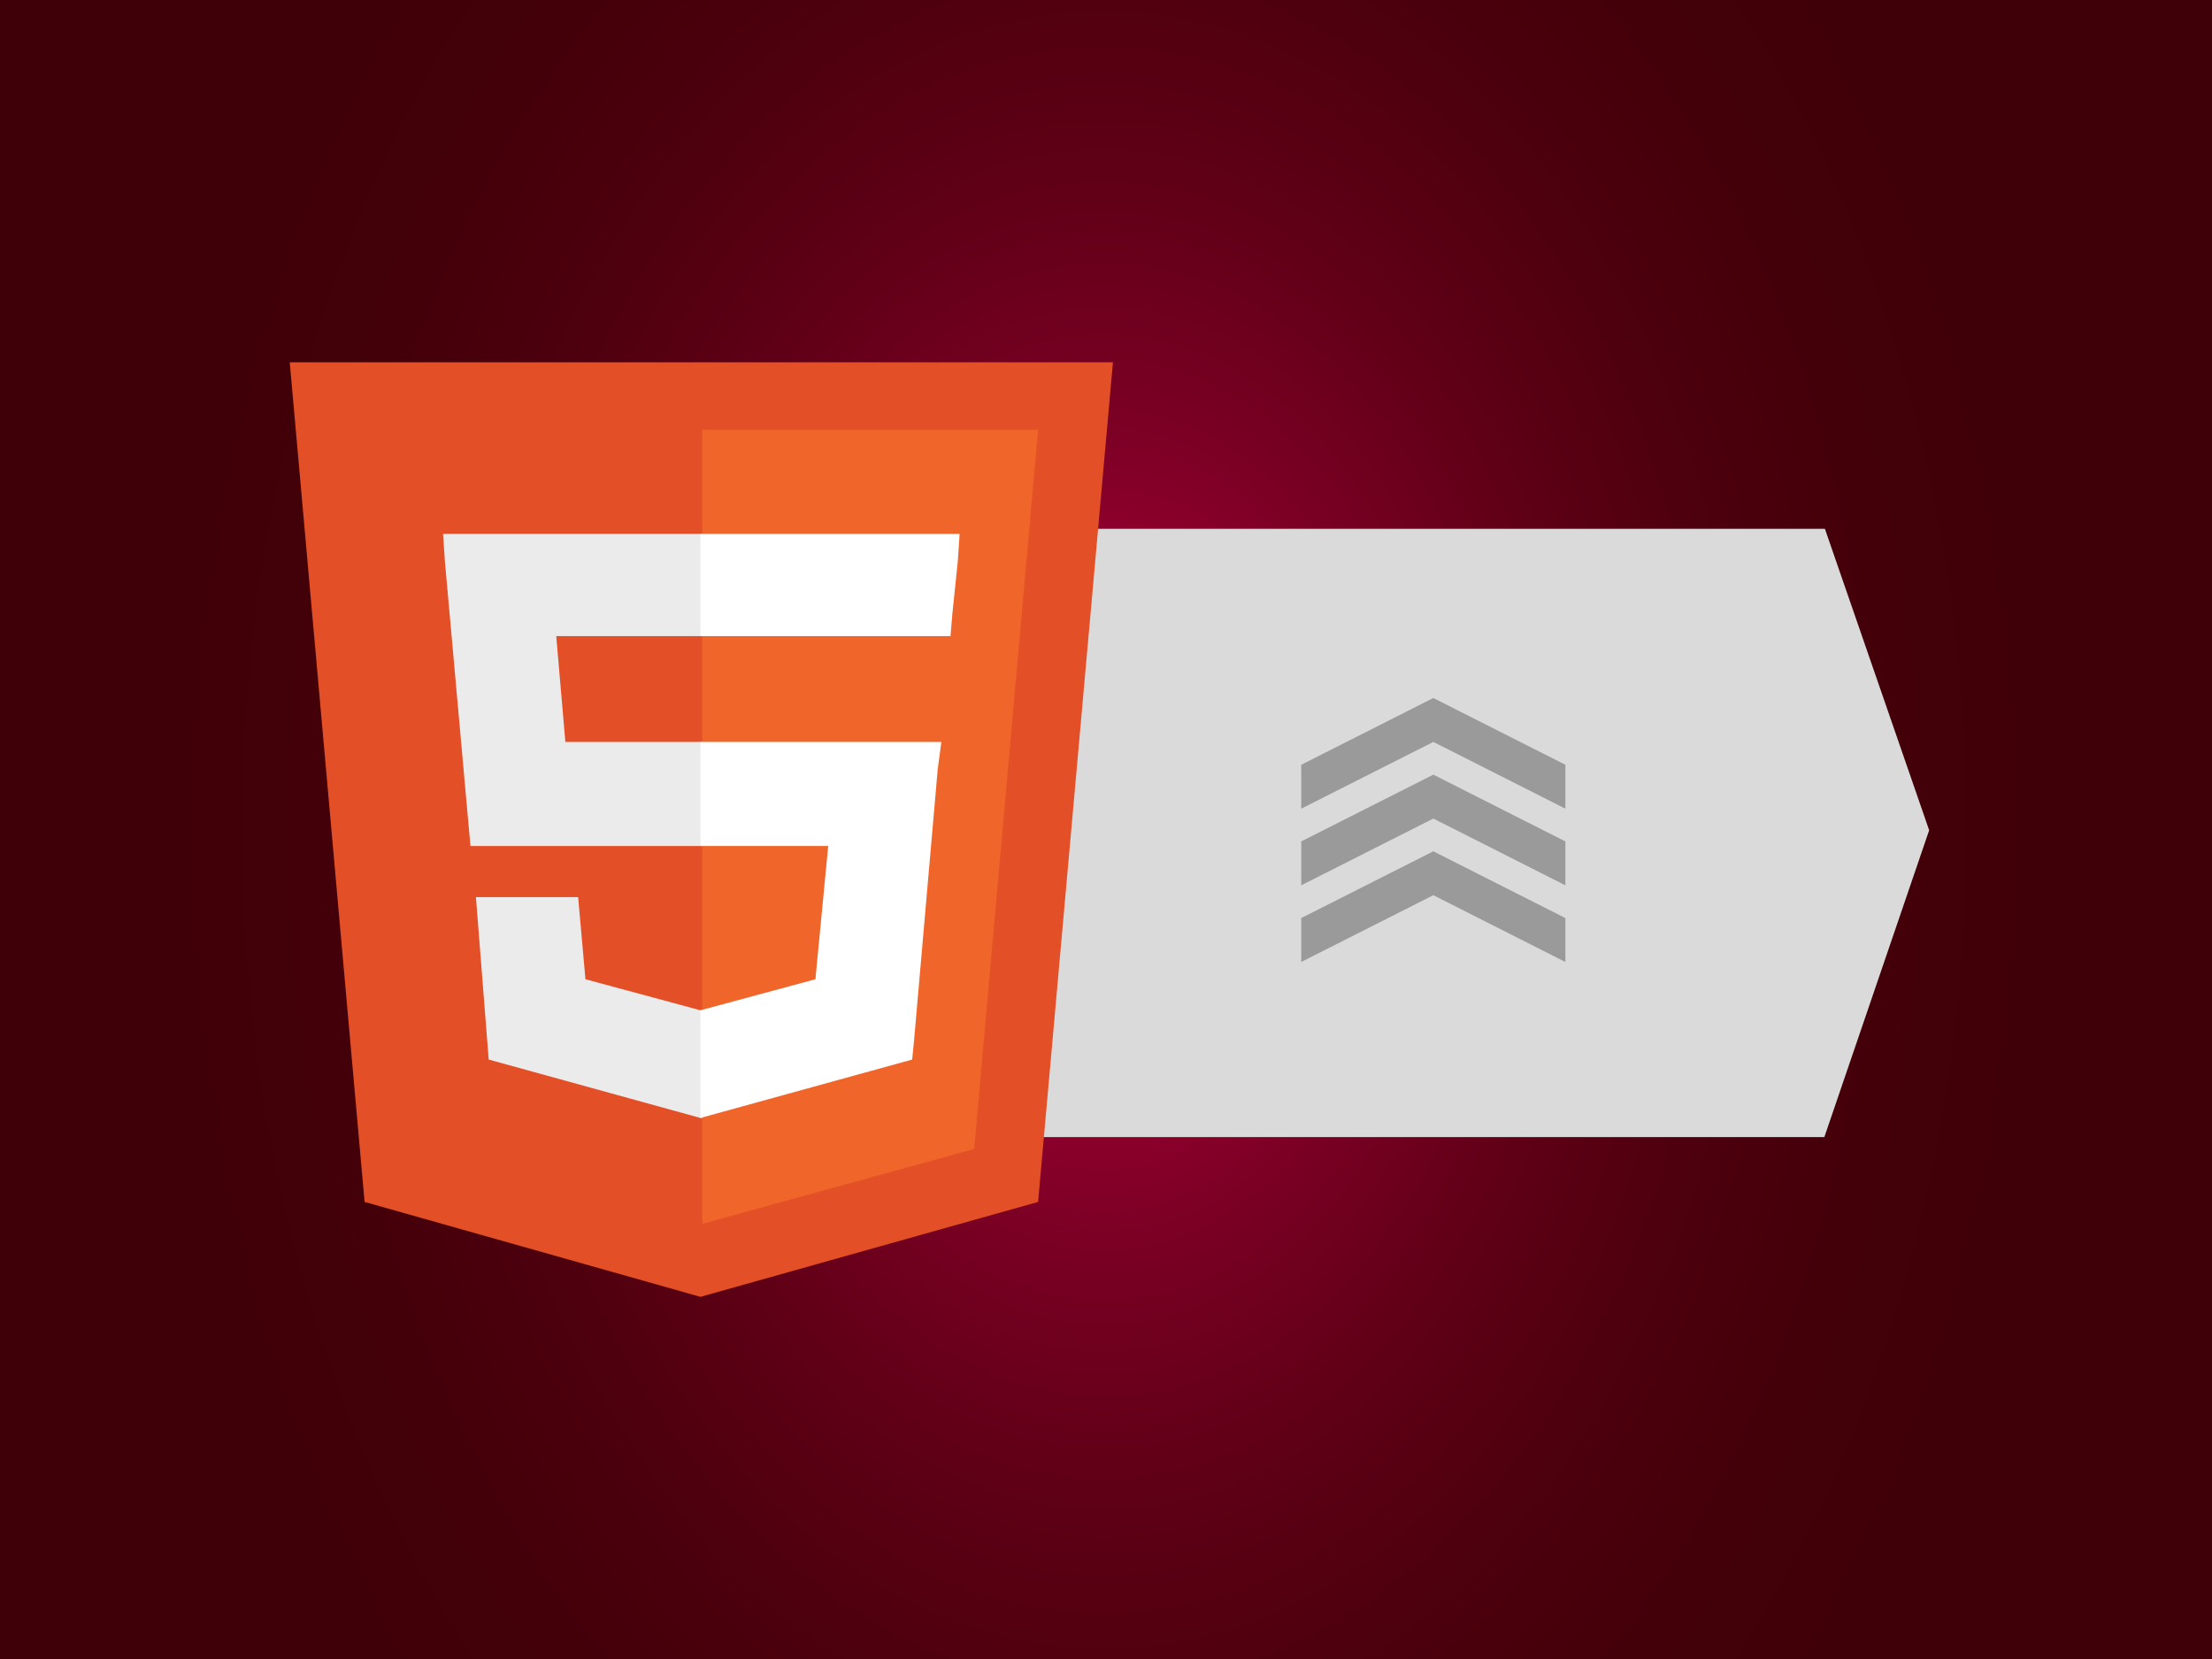 <?xml version="1.0" encoding="utf-8"?>
<!-- Generator: Adobe Illustrator 17.0.0, SVG Export Plug-In . SVG Version: 6.00 Build 0)  -->
<!DOCTYPE svg PUBLIC "-//W3C//DTD SVG 1.1//EN" "http://www.w3.org/Graphics/SVG/1.1/DTD/svg11.dtd">
<svg version="1.1" id="Layer_1" xmlns="http://www.w3.org/2000/svg" xmlns:xlink="http://www.w3.org/1999/xlink" x="0px" y="0px"
	 width="640px" height="480px" viewBox="0 0 640 480" enable-background="new 0 0 640 480" xml:space="preserve">
<rect x="0" y="0" width="640" height="480" fill="#333333" stroke="none"/>
<radialGradient id="SVGID_1_" cx="319.5" cy="240" r="283.126" gradientTransform="matrix(1 0 0 1.409 0 -98.109)" gradientUnits="userSpaceOnUse">
	<stop  offset="0" style="stop-color:#BF0045"/>
	<stop  offset="0.137" style="stop-color:#9C0034"/>
	<stop  offset="0.299" style="stop-color:#7B0024"/>
	<stop  offset="0.465" style="stop-color:#610017"/>
	<stop  offset="0.634" style="stop-color:#4E000E"/>
	<stop  offset="0.81" style="stop-color:#430009"/>
	<stop  offset="1" style="stop-color:#3F0007"/>
</radialGradient>
<rect x="-1" fill="url(#SVGID_1_)" width="641" height="480"/>
<polygon fill="#DADADA" points="265,153 528,153 558.166,240.219 527.839,329 265,329 "/>
<g>
	<title>HTML5 Logo Badge</title>
	<path fill="#E34F26" d="M105.486,347.755L83.834,104.826H322.01l-21.652,242.929l-97.7,27.461"/>
	<path fill="#EF652A" d="M203.186,354.092l78.688-21.652l18.484-208.074h-97.171"/>
	<path fill="#EBEBEB" d="M203.186,214.672h-39.608l-2.641-30.63h42.248v-29.574h-0.528h-74.463l0.528,7.922l7.393,82.385h67.069
		V214.672z M203.186,292.304h-0.528l-33.271-8.978l-2.112-23.765h-15.843h-13.731l3.697,47.001l61.26,16.899h0.528V292.304z"/>
	<path fill="#FFFFFF" d="M202.658,214.672v30.102h36.967l-3.697,38.552l-33.271,8.978v31.158l61.26-16.899l0.528-5.281l6.865-78.688
		l1.056-7.922h-8.45H202.658z M202.658,154.468v18.484v11.09l0,0h72.351l0,0l0,0l0.528-6.337l1.584-15.315l0.528-7.922H202.658z"/>
</g>
<polygon id="chevron" fill="#9A9A9A" points="414.706,201.956 376.484,221.273 376.484,233.977 414.706,214.66 452.911,233.977 
	452.911,221.273 "/>
<g>
	<polygon id="chevron_1_" fill="#9A9A9A" points="414.706,224.129 376.484,243.447 376.484,256.15 414.706,236.833 452.911,256.15 
		452.911,243.447 	"/>
</g>
<g>
	<polygon id="chevron_2_" fill="#9A9A9A" points="414.706,246.309 376.484,265.626 376.484,278.329 414.706,259.012 
		452.911,278.329 452.911,265.626 	"/>
</g>
</svg>
